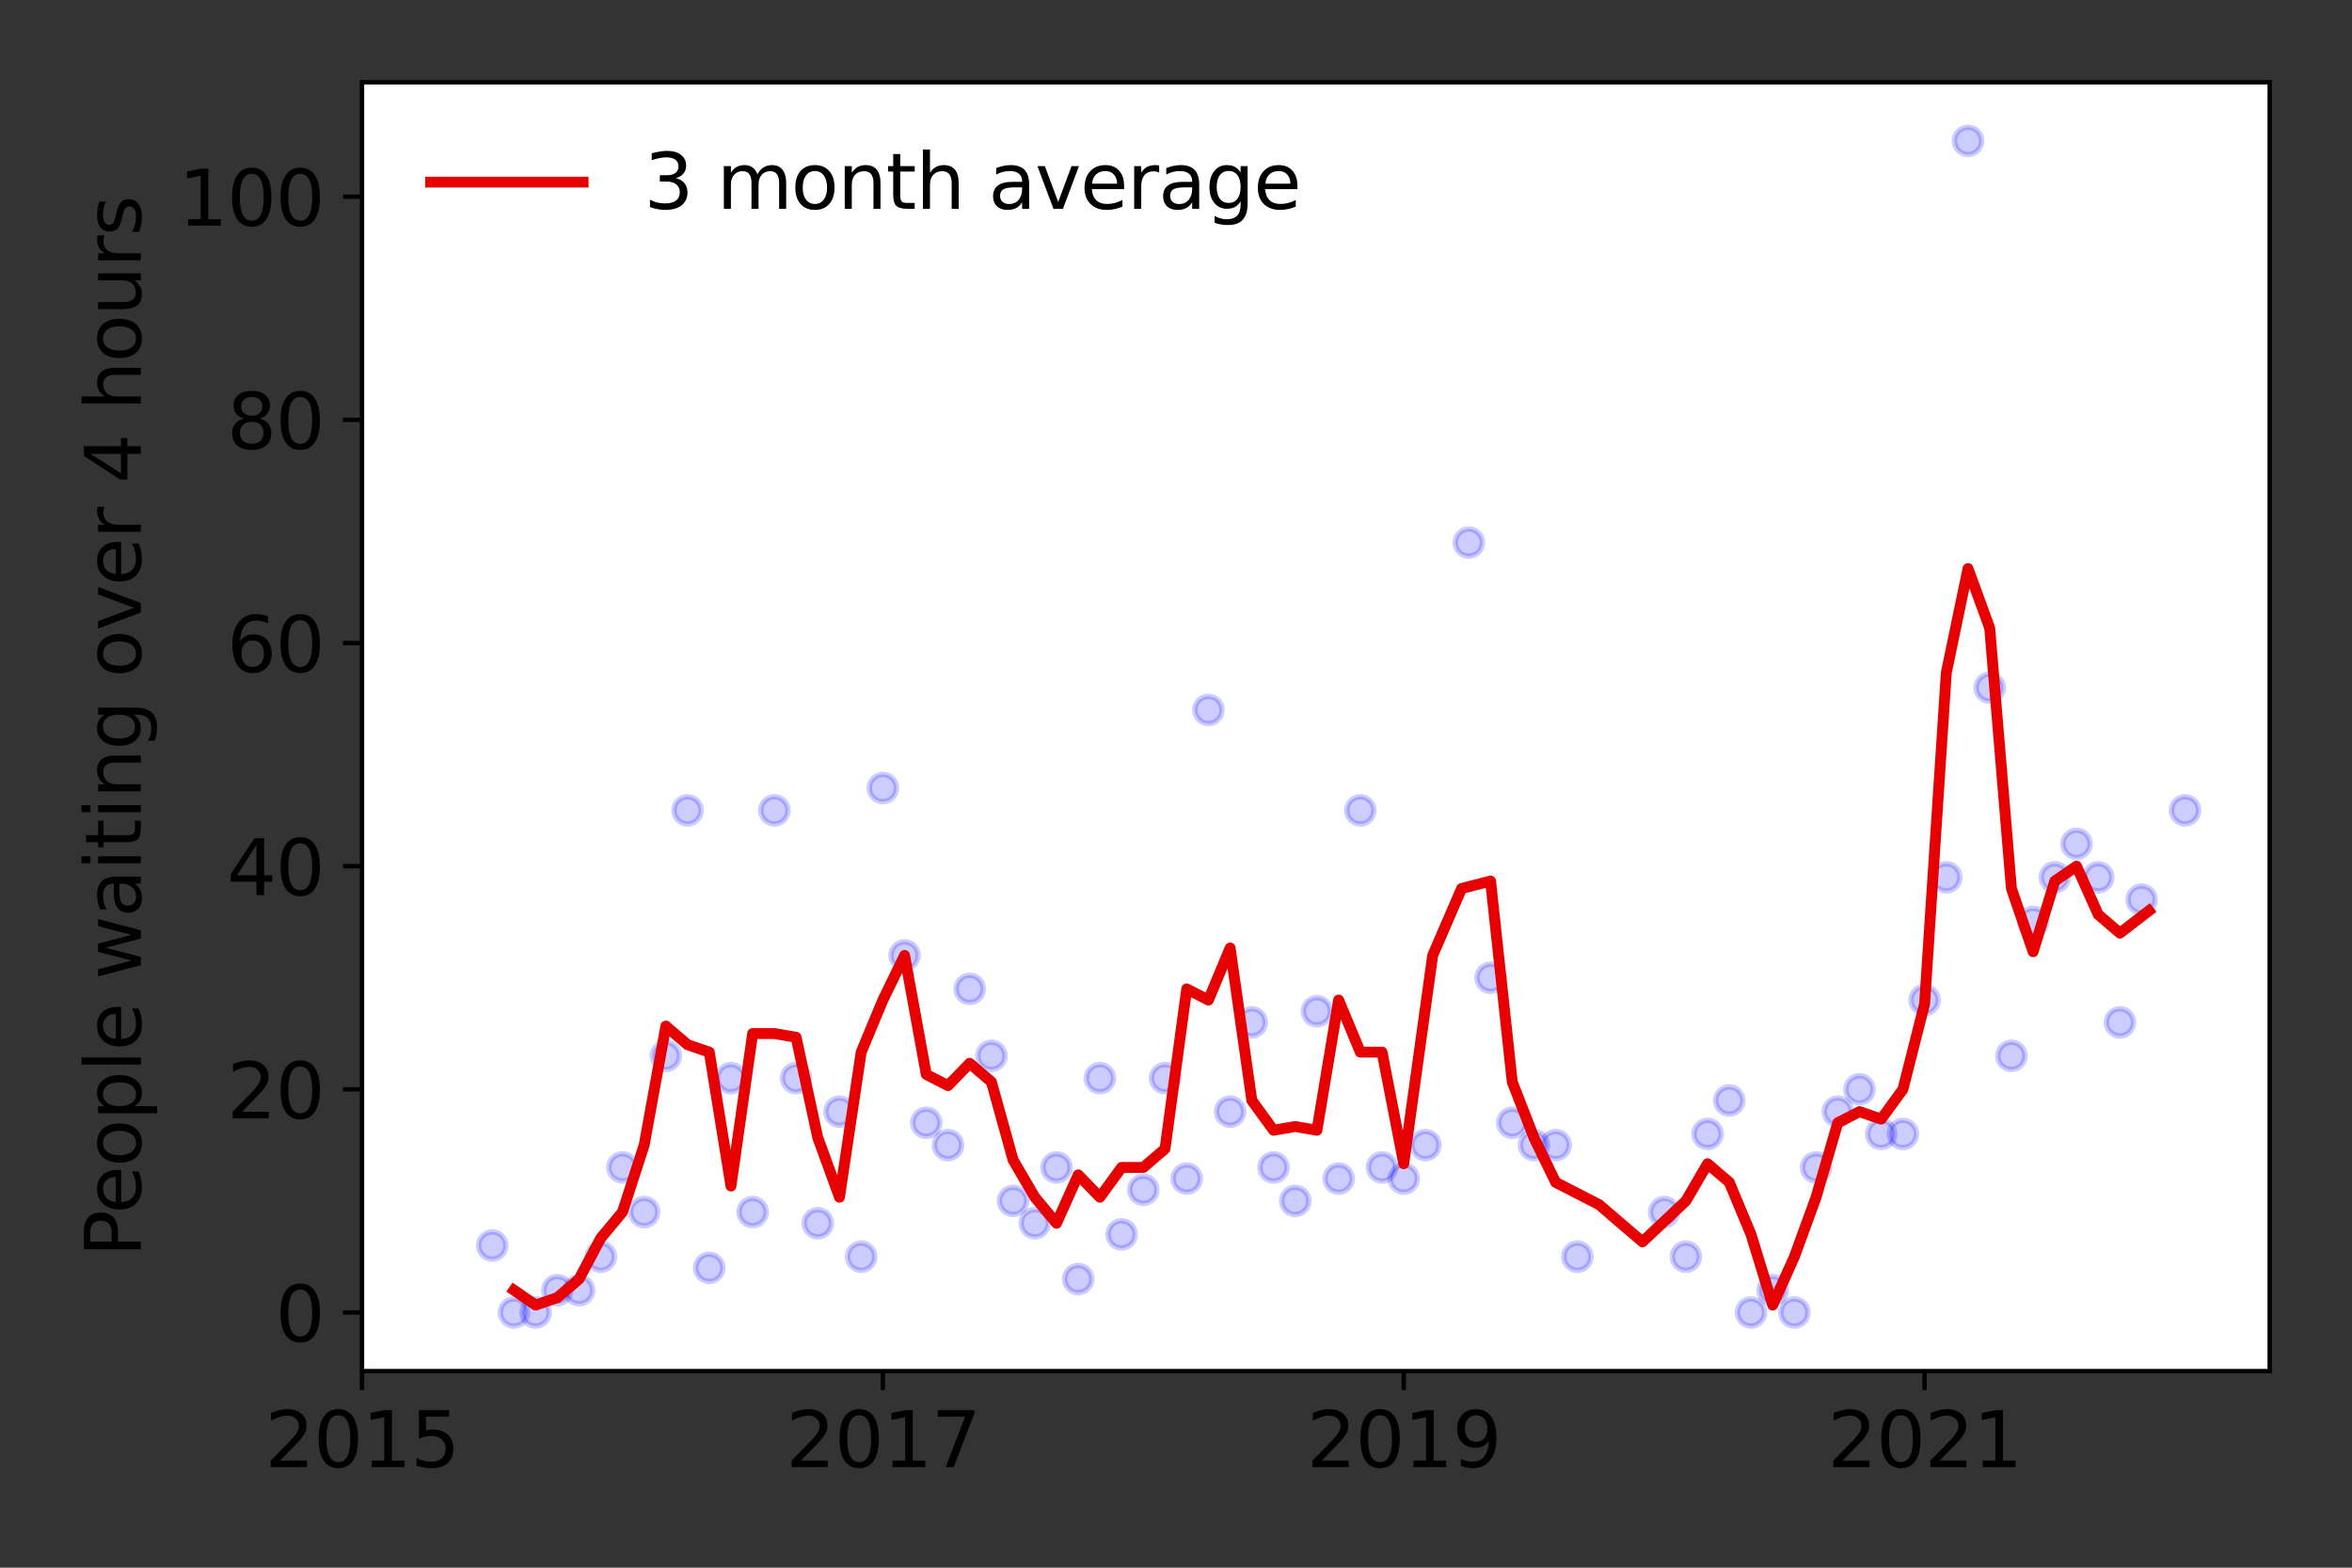 <?xml version="1.0" encoding="utf-8" standalone="no"?>
<!DOCTYPE svg PUBLIC "-//W3C//DTD SVG 1.1//EN"
  "http://www.w3.org/Graphics/SVG/1.1/DTD/svg11.dtd">
<svg height="288pt" version="1.1" viewBox="0 0 432 288" width="432pt" xmlns="http://www.w3.org/2000/svg" xmlns:xlink="http://www.w3.org/1999/xlink">
 <rect x="0" y="0" width="432" height="288" fill="#333333" stroke="none"/>
 <defs>
  <style type="text/css">*{stroke-linecap:butt;stroke-linejoin:round;}</style>
 </defs>
 <g id="figure_1">
  <g id="patch_1">
   <path d="M 0 288 
L 432 288 
L 432 0 
L 0 0 
z
" style="fill:none;"/>
  </g>
  <g id="axes_1">
   <g id="patch_2">
    <path d="M 66.495 251.88 
L 416.88 251.88 
L 416.88 15.12 
L 66.495 15.12 
z
" style="fill:#ffffff;"/>
   </g>
   <g id="matplotlib.axis_1">
    <g id="xtick_1">
     <g id="line2d_1">
      <defs>
       <path d="M 0 0 
L 0 3.5 
" id="m1850053a2b" style="stroke:#000000;stroke-width:0.8;"/>
      </defs>
      <g>
       <use style="stroke:#000000;stroke-width:0.8;" x="66.495" xlink:href="#m1850053a2b" y="251.88"/>
      </g>
     </g>
     <g id="text_1">
      <!-- 2015 -->
      <g transform="translate(48.68 269.518)scale(0.14 -0.14)">
       <defs>
        <path d="M 1228 531 
L 3431 531 
L 3431 0 
L 469 0 
L 469 531 
Q 828 903 1448 1529 
Q 2069 2156 2228 2338 
Q 2531 2678 2651 2914 
Q 2772 3150 2772 3378 
Q 2772 3750 2511 3984 
Q 2250 4219 1831 4219 
Q 1534 4219 1204 4116 
Q 875 4013 500 3803 
L 500 4441 
Q 881 4594 1212 4672 
Q 1544 4750 1819 4750 
Q 2544 4750 2975 4387 
Q 3406 4025 3406 3419 
Q 3406 3131 3298 2873 
Q 3191 2616 2906 2266 
Q 2828 2175 2409 1742 
Q 1991 1309 1228 531 
z
" id="DejaVuSans-32" transform="scale(0.016)"/>
        <path d="M 2034 4250 
Q 1547 4250 1301 3770 
Q 1056 3291 1056 2328 
Q 1056 1369 1301 889 
Q 1547 409 2034 409 
Q 2525 409 2770 889 
Q 3016 1369 3016 2328 
Q 3016 3291 2770 3770 
Q 2525 4250 2034 4250 
z
M 2034 4750 
Q 2819 4750 3233 4129 
Q 3647 3509 3647 2328 
Q 3647 1150 3233 529 
Q 2819 -91 2034 -91 
Q 1250 -91 836 529 
Q 422 1150 422 2328 
Q 422 3509 836 4129 
Q 1250 4750 2034 4750 
z
" id="DejaVuSans-30" transform="scale(0.016)"/>
        <path d="M 794 531 
L 1825 531 
L 1825 4091 
L 703 3866 
L 703 4441 
L 1819 4666 
L 2450 4666 
L 2450 531 
L 3481 531 
L 3481 0 
L 794 0 
L 794 531 
z
" id="DejaVuSans-31" transform="scale(0.016)"/>
        <path d="M 691 4666 
L 3169 4666 
L 3169 4134 
L 1269 4134 
L 1269 2991 
Q 1406 3038 1543 3061 
Q 1681 3084 1819 3084 
Q 2600 3084 3056 2656 
Q 3513 2228 3513 1497 
Q 3513 744 3044 326 
Q 2575 -91 1722 -91 
Q 1428 -91 1123 -41 
Q 819 9 494 109 
L 494 744 
Q 775 591 1075 516 
Q 1375 441 1709 441 
Q 2250 441 2565 725 
Q 2881 1009 2881 1497 
Q 2881 1984 2565 2268 
Q 2250 2553 1709 2553 
Q 1456 2553 1204 2497 
Q 953 2441 691 2322 
L 691 4666 
z
" id="DejaVuSans-35" transform="scale(0.016)"/>
       </defs>
       <use xlink:href="#DejaVuSans-32"/>
       <use x="63.623" xlink:href="#DejaVuSans-30"/>
       <use x="127.246" xlink:href="#DejaVuSans-31"/>
       <use x="190.869" xlink:href="#DejaVuSans-35"/>
      </g>
     </g>
    </g>
    <g id="xtick_2">
     <g id="line2d_2">
      <g>
       <use style="stroke:#000000;stroke-width:0.8;" x="162.163" xlink:href="#m1850053a2b" y="251.88"/>
      </g>
     </g>
     <g id="text_2">
      <!-- 2017 -->
      <g transform="translate(144.348 269.518)scale(0.14 -0.14)">
       <defs>
        <path d="M 525 4666 
L 3525 4666 
L 3525 4397 
L 1831 0 
L 1172 0 
L 2766 4134 
L 525 4134 
L 525 4666 
z
" id="DejaVuSans-37" transform="scale(0.016)"/>
       </defs>
       <use xlink:href="#DejaVuSans-32"/>
       <use x="63.623" xlink:href="#DejaVuSans-30"/>
       <use x="127.246" xlink:href="#DejaVuSans-31"/>
       <use x="190.869" xlink:href="#DejaVuSans-37"/>
      </g>
     </g>
    </g>
    <g id="xtick_3">
     <g id="line2d_3">
      <g>
       <use style="stroke:#000000;stroke-width:0.8;" x="257.832" xlink:href="#m1850053a2b" y="251.88"/>
      </g>
     </g>
     <g id="text_3">
      <!-- 2019 -->
      <g transform="translate(240.017 269.518)scale(0.14 -0.14)">
       <defs>
        <path d="M 703 97 
L 703 672 
Q 941 559 1184 500 
Q 1428 441 1663 441 
Q 2288 441 2617 861 
Q 2947 1281 2994 2138 
Q 2813 1869 2534 1725 
Q 2256 1581 1919 1581 
Q 1219 1581 811 2004 
Q 403 2428 403 3163 
Q 403 3881 828 4315 
Q 1253 4750 1959 4750 
Q 2769 4750 3195 4129 
Q 3622 3509 3622 2328 
Q 3622 1225 3098 567 
Q 2575 -91 1691 -91 
Q 1453 -91 1209 -44 
Q 966 3 703 97 
z
M 1959 2075 
Q 2384 2075 2632 2365 
Q 2881 2656 2881 3163 
Q 2881 3666 2632 3958 
Q 2384 4250 1959 4250 
Q 1534 4250 1286 3958 
Q 1038 3666 1038 3163 
Q 1038 2656 1286 2365 
Q 1534 2075 1959 2075 
z
" id="DejaVuSans-39" transform="scale(0.016)"/>
       </defs>
       <use xlink:href="#DejaVuSans-32"/>
       <use x="63.623" xlink:href="#DejaVuSans-30"/>
       <use x="127.246" xlink:href="#DejaVuSans-31"/>
       <use x="190.869" xlink:href="#DejaVuSans-39"/>
      </g>
     </g>
    </g>
    <g id="xtick_4">
     <g id="line2d_4">
      <g>
       <use style="stroke:#000000;stroke-width:0.8;" x="353.5" xlink:href="#m1850053a2b" y="251.88"/>
      </g>
     </g>
     <g id="text_4">
      <!-- 2021 -->
      <g transform="translate(335.685 269.518)scale(0.14 -0.14)">
       <use xlink:href="#DejaVuSans-32"/>
       <use x="63.623" xlink:href="#DejaVuSans-30"/>
       <use x="127.246" xlink:href="#DejaVuSans-32"/>
       <use x="190.869" xlink:href="#DejaVuSans-31"/>
      </g>
     </g>
    </g>
   </g>
   <g id="matplotlib.axis_2">
    <g id="ytick_1">
     <g id="line2d_5">
      <defs>
       <path d="M 0 0 
L -3.5 0 
" id="md9825b7a30" style="stroke:#000000;stroke-width:0.8;"/>
      </defs>
      <g>
       <use style="stroke:#000000;stroke-width:0.8;" x="66.495" xlink:href="#md9825b7a30" y="241.118"/>
      </g>
     </g>
     <g id="text_5">
      <!-- 0 -->
      <g transform="translate(50.587 246.437)scale(0.14 -0.14)">
       <use xlink:href="#DejaVuSans-30"/>
      </g>
     </g>
    </g>
    <g id="ytick_2">
     <g id="line2d_6">
      <g>
       <use style="stroke:#000000;stroke-width:0.8;" x="66.495" xlink:href="#md9825b7a30" y="200.121"/>
      </g>
     </g>
     <g id="text_6">
      <!-- 20 -->
      <g transform="translate(41.68 205.44)scale(0.14 -0.14)">
       <use xlink:href="#DejaVuSans-32"/>
       <use x="63.623" xlink:href="#DejaVuSans-30"/>
      </g>
     </g>
    </g>
    <g id="ytick_3">
     <g id="line2d_7">
      <g>
       <use style="stroke:#000000;stroke-width:0.8;" x="66.495" xlink:href="#md9825b7a30" y="159.123"/>
      </g>
     </g>
     <g id="text_7">
      <!-- 40 -->
      <g transform="translate(41.68 164.442)scale(0.14 -0.14)">
       <defs>
        <path d="M 2419 4116 
L 825 1625 
L 2419 1625 
L 2419 4116 
z
M 2253 4666 
L 3047 4666 
L 3047 1625 
L 3713 1625 
L 3713 1100 
L 3047 1100 
L 3047 0 
L 2419 0 
L 2419 1100 
L 313 1100 
L 313 1709 
L 2253 4666 
z
" id="DejaVuSans-34" transform="scale(0.016)"/>
       </defs>
       <use xlink:href="#DejaVuSans-34"/>
       <use x="63.623" xlink:href="#DejaVuSans-30"/>
      </g>
     </g>
    </g>
    <g id="ytick_4">
     <g id="line2d_8">
      <g>
       <use style="stroke:#000000;stroke-width:0.8;" x="66.495" xlink:href="#md9825b7a30" y="118.126"/>
      </g>
     </g>
     <g id="text_8">
      <!-- 60 -->
      <g transform="translate(41.68 123.445)scale(0.14 -0.14)">
       <defs>
        <path d="M 2113 2584 
Q 1688 2584 1439 2293 
Q 1191 2003 1191 1497 
Q 1191 994 1439 701 
Q 1688 409 2113 409 
Q 2538 409 2786 701 
Q 3034 994 3034 1497 
Q 3034 2003 2786 2293 
Q 2538 2584 2113 2584 
z
M 3366 4563 
L 3366 3988 
Q 3128 4100 2886 4159 
Q 2644 4219 2406 4219 
Q 1781 4219 1451 3797 
Q 1122 3375 1075 2522 
Q 1259 2794 1537 2939 
Q 1816 3084 2150 3084 
Q 2853 3084 3261 2657 
Q 3669 2231 3669 1497 
Q 3669 778 3244 343 
Q 2819 -91 2113 -91 
Q 1303 -91 875 529 
Q 447 1150 447 2328 
Q 447 3434 972 4092 
Q 1497 4750 2381 4750 
Q 2619 4750 2861 4703 
Q 3103 4656 3366 4563 
z
" id="DejaVuSans-36" transform="scale(0.016)"/>
       </defs>
       <use xlink:href="#DejaVuSans-36"/>
       <use x="63.623" xlink:href="#DejaVuSans-30"/>
      </g>
     </g>
    </g>
    <g id="ytick_5">
     <g id="line2d_9">
      <g>
       <use style="stroke:#000000;stroke-width:0.8;" x="66.495" xlink:href="#md9825b7a30" y="77.129"/>
      </g>
     </g>
     <g id="text_9">
      <!-- 80 -->
      <g transform="translate(41.68 82.447)scale(0.14 -0.14)">
       <defs>
        <path d="M 2034 2216 
Q 1584 2216 1326 1975 
Q 1069 1734 1069 1313 
Q 1069 891 1326 650 
Q 1584 409 2034 409 
Q 2484 409 2743 651 
Q 3003 894 3003 1313 
Q 3003 1734 2745 1975 
Q 2488 2216 2034 2216 
z
M 1403 2484 
Q 997 2584 770 2862 
Q 544 3141 544 3541 
Q 544 4100 942 4425 
Q 1341 4750 2034 4750 
Q 2731 4750 3128 4425 
Q 3525 4100 3525 3541 
Q 3525 3141 3298 2862 
Q 3072 2584 2669 2484 
Q 3125 2378 3379 2068 
Q 3634 1759 3634 1313 
Q 3634 634 3220 271 
Q 2806 -91 2034 -91 
Q 1263 -91 848 271 
Q 434 634 434 1313 
Q 434 1759 690 2068 
Q 947 2378 1403 2484 
z
M 1172 3481 
Q 1172 3119 1398 2916 
Q 1625 2713 2034 2713 
Q 2441 2713 2670 2916 
Q 2900 3119 2900 3481 
Q 2900 3844 2670 4047 
Q 2441 4250 2034 4250 
Q 1625 4250 1398 4047 
Q 1172 3844 1172 3481 
z
" id="DejaVuSans-38" transform="scale(0.016)"/>
       </defs>
       <use xlink:href="#DejaVuSans-38"/>
       <use x="63.623" xlink:href="#DejaVuSans-30"/>
      </g>
     </g>
    </g>
    <g id="ytick_6">
     <g id="line2d_10">
      <g>
       <use style="stroke:#000000;stroke-width:0.8;" x="66.495" xlink:href="#md9825b7a30" y="36.131"/>
      </g>
     </g>
     <g id="text_10">
      <!-- 100 -->
      <g transform="translate(32.773 41.45)scale(0.14 -0.14)">
       <use xlink:href="#DejaVuSans-31"/>
       <use x="63.623" xlink:href="#DejaVuSans-30"/>
       <use x="127.246" xlink:href="#DejaVuSans-30"/>
      </g>
     </g>
    </g>
    <g id="text_11">
     <!-- People waiting over 4 hours -->
     <g transform="translate(25.861 230.925)rotate(-90)scale(0.14 -0.14)">
      <defs>
       <path d="M 1259 4147 
L 1259 2394 
L 2053 2394 
Q 2494 2394 2734 2622 
Q 2975 2850 2975 3272 
Q 2975 3691 2734 3919 
Q 2494 4147 2053 4147 
L 1259 4147 
z
M 628 4666 
L 2053 4666 
Q 2838 4666 3239 4311 
Q 3641 3956 3641 3272 
Q 3641 2581 3239 2228 
Q 2838 1875 2053 1875 
L 1259 1875 
L 1259 0 
L 628 0 
L 628 4666 
z
" id="DejaVuSans-50" transform="scale(0.016)"/>
       <path d="M 3597 1894 
L 3597 1613 
L 953 1613 
Q 991 1019 1311 708 
Q 1631 397 2203 397 
Q 2534 397 2845 478 
Q 3156 559 3463 722 
L 3463 178 
Q 3153 47 2828 -22 
Q 2503 -91 2169 -91 
Q 1331 -91 842 396 
Q 353 884 353 1716 
Q 353 2575 817 3079 
Q 1281 3584 2069 3584 
Q 2775 3584 3186 3129 
Q 3597 2675 3597 1894 
z
M 3022 2063 
Q 3016 2534 2758 2815 
Q 2500 3097 2075 3097 
Q 1594 3097 1305 2825 
Q 1016 2553 972 2059 
L 3022 2063 
z
" id="DejaVuSans-65" transform="scale(0.016)"/>
       <path d="M 1959 3097 
Q 1497 3097 1228 2736 
Q 959 2375 959 1747 
Q 959 1119 1226 758 
Q 1494 397 1959 397 
Q 2419 397 2687 759 
Q 2956 1122 2956 1747 
Q 2956 2369 2687 2733 
Q 2419 3097 1959 3097 
z
M 1959 3584 
Q 2709 3584 3137 3096 
Q 3566 2609 3566 1747 
Q 3566 888 3137 398 
Q 2709 -91 1959 -91 
Q 1206 -91 779 398 
Q 353 888 353 1747 
Q 353 2609 779 3096 
Q 1206 3584 1959 3584 
z
" id="DejaVuSans-6f" transform="scale(0.016)"/>
       <path d="M 1159 525 
L 1159 -1331 
L 581 -1331 
L 581 3500 
L 1159 3500 
L 1159 2969 
Q 1341 3281 1617 3432 
Q 1894 3584 2278 3584 
Q 2916 3584 3314 3078 
Q 3713 2572 3713 1747 
Q 3713 922 3314 415 
Q 2916 -91 2278 -91 
Q 1894 -91 1617 61 
Q 1341 213 1159 525 
z
M 3116 1747 
Q 3116 2381 2855 2742 
Q 2594 3103 2138 3103 
Q 1681 3103 1420 2742 
Q 1159 2381 1159 1747 
Q 1159 1113 1420 752 
Q 1681 391 2138 391 
Q 2594 391 2855 752 
Q 3116 1113 3116 1747 
z
" id="DejaVuSans-70" transform="scale(0.016)"/>
       <path d="M 603 4863 
L 1178 4863 
L 1178 0 
L 603 0 
L 603 4863 
z
" id="DejaVuSans-6c" transform="scale(0.016)"/>
       <path id="DejaVuSans-20" transform="scale(0.016)"/>
       <path d="M 269 3500 
L 844 3500 
L 1563 769 
L 2278 3500 
L 2956 3500 
L 3675 769 
L 4391 3500 
L 4966 3500 
L 4050 0 
L 3372 0 
L 2619 2869 
L 1863 0 
L 1184 0 
L 269 3500 
z
" id="DejaVuSans-77" transform="scale(0.016)"/>
       <path d="M 2194 1759 
Q 1497 1759 1228 1600 
Q 959 1441 959 1056 
Q 959 750 1161 570 
Q 1363 391 1709 391 
Q 2188 391 2477 730 
Q 2766 1069 2766 1631 
L 2766 1759 
L 2194 1759 
z
M 3341 1997 
L 3341 0 
L 2766 0 
L 2766 531 
Q 2569 213 2275 61 
Q 1981 -91 1556 -91 
Q 1019 -91 701 211 
Q 384 513 384 1019 
Q 384 1609 779 1909 
Q 1175 2209 1959 2209 
L 2766 2209 
L 2766 2266 
Q 2766 2663 2505 2880 
Q 2244 3097 1772 3097 
Q 1472 3097 1187 3025 
Q 903 2953 641 2809 
L 641 3341 
Q 956 3463 1253 3523 
Q 1550 3584 1831 3584 
Q 2591 3584 2966 3190 
Q 3341 2797 3341 1997 
z
" id="DejaVuSans-61" transform="scale(0.016)"/>
       <path d="M 603 3500 
L 1178 3500 
L 1178 0 
L 603 0 
L 603 3500 
z
M 603 4863 
L 1178 4863 
L 1178 4134 
L 603 4134 
L 603 4863 
z
" id="DejaVuSans-69" transform="scale(0.016)"/>
       <path d="M 1172 4494 
L 1172 3500 
L 2356 3500 
L 2356 3053 
L 1172 3053 
L 1172 1153 
Q 1172 725 1289 603 
Q 1406 481 1766 481 
L 2356 481 
L 2356 0 
L 1766 0 
Q 1100 0 847 248 
Q 594 497 594 1153 
L 594 3053 
L 172 3053 
L 172 3500 
L 594 3500 
L 594 4494 
L 1172 4494 
z
" id="DejaVuSans-74" transform="scale(0.016)"/>
       <path d="M 3513 2113 
L 3513 0 
L 2938 0 
L 2938 2094 
Q 2938 2591 2744 2837 
Q 2550 3084 2163 3084 
Q 1697 3084 1428 2787 
Q 1159 2491 1159 1978 
L 1159 0 
L 581 0 
L 581 3500 
L 1159 3500 
L 1159 2956 
Q 1366 3272 1645 3428 
Q 1925 3584 2291 3584 
Q 2894 3584 3203 3211 
Q 3513 2838 3513 2113 
z
" id="DejaVuSans-6e" transform="scale(0.016)"/>
       <path d="M 2906 1791 
Q 2906 2416 2648 2759 
Q 2391 3103 1925 3103 
Q 1463 3103 1205 2759 
Q 947 2416 947 1791 
Q 947 1169 1205 825 
Q 1463 481 1925 481 
Q 2391 481 2648 825 
Q 2906 1169 2906 1791 
z
M 3481 434 
Q 3481 -459 3084 -895 
Q 2688 -1331 1869 -1331 
Q 1566 -1331 1297 -1286 
Q 1028 -1241 775 -1147 
L 775 -588 
Q 1028 -725 1275 -790 
Q 1522 -856 1778 -856 
Q 2344 -856 2625 -561 
Q 2906 -266 2906 331 
L 2906 616 
Q 2728 306 2450 153 
Q 2172 0 1784 0 
Q 1141 0 747 490 
Q 353 981 353 1791 
Q 353 2603 747 3093 
Q 1141 3584 1784 3584 
Q 2172 3584 2450 3431 
Q 2728 3278 2906 2969 
L 2906 3500 
L 3481 3500 
L 3481 434 
z
" id="DejaVuSans-67" transform="scale(0.016)"/>
       <path d="M 191 3500 
L 800 3500 
L 1894 563 
L 2988 3500 
L 3597 3500 
L 2284 0 
L 1503 0 
L 191 3500 
z
" id="DejaVuSans-76" transform="scale(0.016)"/>
       <path d="M 2631 2963 
Q 2534 3019 2420 3045 
Q 2306 3072 2169 3072 
Q 1681 3072 1420 2755 
Q 1159 2438 1159 1844 
L 1159 0 
L 581 0 
L 581 3500 
L 1159 3500 
L 1159 2956 
Q 1341 3275 1631 3429 
Q 1922 3584 2338 3584 
Q 2397 3584 2469 3576 
Q 2541 3569 2628 3553 
L 2631 2963 
z
" id="DejaVuSans-72" transform="scale(0.016)"/>
       <path d="M 3513 2113 
L 3513 0 
L 2938 0 
L 2938 2094 
Q 2938 2591 2744 2837 
Q 2550 3084 2163 3084 
Q 1697 3084 1428 2787 
Q 1159 2491 1159 1978 
L 1159 0 
L 581 0 
L 581 4863 
L 1159 4863 
L 1159 2956 
Q 1366 3272 1645 3428 
Q 1925 3584 2291 3584 
Q 2894 3584 3203 3211 
Q 3513 2838 3513 2113 
z
" id="DejaVuSans-68" transform="scale(0.016)"/>
       <path d="M 544 1381 
L 544 3500 
L 1119 3500 
L 1119 1403 
Q 1119 906 1312 657 
Q 1506 409 1894 409 
Q 2359 409 2629 706 
Q 2900 1003 2900 1516 
L 2900 3500 
L 3475 3500 
L 3475 0 
L 2900 0 
L 2900 538 
Q 2691 219 2414 64 
Q 2138 -91 1772 -91 
Q 1169 -91 856 284 
Q 544 659 544 1381 
z
M 1991 3584 
L 1991 3584 
z
" id="DejaVuSans-75" transform="scale(0.016)"/>
       <path d="M 2834 3397 
L 2834 2853 
Q 2591 2978 2328 3040 
Q 2066 3103 1784 3103 
Q 1356 3103 1142 2972 
Q 928 2841 928 2578 
Q 928 2378 1081 2264 
Q 1234 2150 1697 2047 
L 1894 2003 
Q 2506 1872 2764 1633 
Q 3022 1394 3022 966 
Q 3022 478 2636 193 
Q 2250 -91 1575 -91 
Q 1294 -91 989 -36 
Q 684 19 347 128 
L 347 722 
Q 666 556 975 473 
Q 1284 391 1588 391 
Q 1994 391 2212 530 
Q 2431 669 2431 922 
Q 2431 1156 2273 1281 
Q 2116 1406 1581 1522 
L 1381 1569 
Q 847 1681 609 1914 
Q 372 2147 372 2553 
Q 372 3047 722 3315 
Q 1072 3584 1716 3584 
Q 2034 3584 2315 3537 
Q 2597 3491 2834 3397 
z
" id="DejaVuSans-73" transform="scale(0.016)"/>
      </defs>
      <use xlink:href="#DejaVuSans-50"/>
      <use x="56.678" xlink:href="#DejaVuSans-65"/>
      <use x="118.201" xlink:href="#DejaVuSans-6f"/>
      <use x="179.383" xlink:href="#DejaVuSans-70"/>
      <use x="242.859" xlink:href="#DejaVuSans-6c"/>
      <use x="270.643" xlink:href="#DejaVuSans-65"/>
      <use x="332.166" xlink:href="#DejaVuSans-20"/>
      <use x="363.953" xlink:href="#DejaVuSans-77"/>
      <use x="445.74" xlink:href="#DejaVuSans-61"/>
      <use x="507.02" xlink:href="#DejaVuSans-69"/>
      <use x="534.803" xlink:href="#DejaVuSans-74"/>
      <use x="574.012" xlink:href="#DejaVuSans-69"/>
      <use x="601.795" xlink:href="#DejaVuSans-6e"/>
      <use x="665.174" xlink:href="#DejaVuSans-67"/>
      <use x="728.65" xlink:href="#DejaVuSans-20"/>
      <use x="760.438" xlink:href="#DejaVuSans-6f"/>
      <use x="821.619" xlink:href="#DejaVuSans-76"/>
      <use x="880.799" xlink:href="#DejaVuSans-65"/>
      <use x="942.322" xlink:href="#DejaVuSans-72"/>
      <use x="983.436" xlink:href="#DejaVuSans-20"/>
      <use x="1015.223" xlink:href="#DejaVuSans-34"/>
      <use x="1078.846" xlink:href="#DejaVuSans-20"/>
      <use x="1110.633" xlink:href="#DejaVuSans-68"/>
      <use x="1174.012" xlink:href="#DejaVuSans-6f"/>
      <use x="1235.193" xlink:href="#DejaVuSans-75"/>
      <use x="1298.572" xlink:href="#DejaVuSans-72"/>
      <use x="1339.686" xlink:href="#DejaVuSans-73"/>
     </g>
    </g>
   </g>
   <g id="line2d_11">
    <defs>
     <path d="M 0 2.5 
C 0.663 2.5 1.299 2.237 1.768 1.768 
C 2.237 1.299 2.5 0.663 2.5 0 
C 2.5 -0.663 2.237 -1.299 1.768 -1.768 
C 1.299 -2.237 0.663 -2.5 0 -2.5 
C -0.663 -2.5 -1.299 -2.237 -1.768 -1.768 
C -2.237 -1.299 -2.5 -0.663 -2.5 0 
C -2.5 0.663 -2.237 1.299 -1.768 1.768 
C -1.299 2.237 -0.663 2.5 0 2.5 
z
" id="m0fc786d545" style="stroke:#0000ff;stroke-opacity:0.2;"/>
    </defs>
    <g clip-path="url(#pa659d60a27)">
     <use style="fill:#0000ff;fill-opacity:0.2;stroke:#0000ff;stroke-opacity:0.2;" x="401.334" xlink:href="#m0fc786d545" y="148.874"/>
     <use style="fill:#0000ff;fill-opacity:0.2;stroke:#0000ff;stroke-opacity:0.2;" x="393.362" xlink:href="#m0fc786d545" y="165.273"/>
     <use style="fill:#0000ff;fill-opacity:0.2;stroke:#0000ff;stroke-opacity:0.2;" x="389.375" xlink:href="#m0fc786d545" y="187.822"/>
     <use style="fill:#0000ff;fill-opacity:0.2;stroke:#0000ff;stroke-opacity:0.2;" x="385.389" xlink:href="#m0fc786d545" y="161.173"/>
     <use style="fill:#0000ff;fill-opacity:0.2;stroke:#0000ff;stroke-opacity:0.2;" x="381.403" xlink:href="#m0fc786d545" y="155.024"/>
     <use style="fill:#0000ff;fill-opacity:0.2;stroke:#0000ff;stroke-opacity:0.2;" x="377.417" xlink:href="#m0fc786d545" y="161.173"/>
     <use style="fill:#0000ff;fill-opacity:0.2;stroke:#0000ff;stroke-opacity:0.2;" x="373.431" xlink:href="#m0fc786d545" y="169.373"/>
     <use style="fill:#0000ff;fill-opacity:0.2;stroke:#0000ff;stroke-opacity:0.2;" x="369.444" xlink:href="#m0fc786d545" y="193.971"/>
     <use style="fill:#0000ff;fill-opacity:0.2;stroke:#0000ff;stroke-opacity:0.2;" x="365.458" xlink:href="#m0fc786d545" y="126.325"/>
     <use style="fill:#0000ff;fill-opacity:0.2;stroke:#0000ff;stroke-opacity:0.2;" x="361.472" xlink:href="#m0fc786d545" y="25.882"/>
     <use style="fill:#0000ff;fill-opacity:0.2;stroke:#0000ff;stroke-opacity:0.2;" x="357.486" xlink:href="#m0fc786d545" y="161.173"/>
     <use style="fill:#0000ff;fill-opacity:0.2;stroke:#0000ff;stroke-opacity:0.2;" x="353.5" xlink:href="#m0fc786d545" y="183.722"/>
     <use style="fill:#0000ff;fill-opacity:0.2;stroke:#0000ff;stroke-opacity:0.2;" x="349.514" xlink:href="#m0fc786d545" y="208.32"/>
     <use style="fill:#0000ff;fill-opacity:0.2;stroke:#0000ff;stroke-opacity:0.2;" x="345.527" xlink:href="#m0fc786d545" y="208.32"/>
     <use style="fill:#0000ff;fill-opacity:0.2;stroke:#0000ff;stroke-opacity:0.2;" x="341.541" xlink:href="#m0fc786d545" y="200.121"/>
     <use style="fill:#0000ff;fill-opacity:0.2;stroke:#0000ff;stroke-opacity:0.2;" x="337.555" xlink:href="#m0fc786d545" y="204.221"/>
     <use style="fill:#0000ff;fill-opacity:0.2;stroke:#0000ff;stroke-opacity:0.2;" x="333.569" xlink:href="#m0fc786d545" y="214.47"/>
     <use style="fill:#0000ff;fill-opacity:0.2;stroke:#0000ff;stroke-opacity:0.2;" x="329.583" xlink:href="#m0fc786d545" y="241.118"/>
     <use style="fill:#0000ff;fill-opacity:0.2;stroke:#0000ff;stroke-opacity:0.2;" x="325.597" xlink:href="#m0fc786d545" y="237.018"/>
     <use style="fill:#0000ff;fill-opacity:0.2;stroke:#0000ff;stroke-opacity:0.2;" x="321.61" xlink:href="#m0fc786d545" y="241.118"/>
     <use style="fill:#0000ff;fill-opacity:0.2;stroke:#0000ff;stroke-opacity:0.2;" x="317.624" xlink:href="#m0fc786d545" y="202.171"/>
     <use style="fill:#0000ff;fill-opacity:0.2;stroke:#0000ff;stroke-opacity:0.2;" x="313.638" xlink:href="#m0fc786d545" y="208.32"/>
     <use style="fill:#0000ff;fill-opacity:0.2;stroke:#0000ff;stroke-opacity:0.2;" x="309.652" xlink:href="#m0fc786d545" y="230.869"/>
     <use style="fill:#0000ff;fill-opacity:0.2;stroke:#0000ff;stroke-opacity:0.2;" x="305.666" xlink:href="#m0fc786d545" y="222.669"/>
     <use style="fill:#0000ff;fill-opacity:0.2;stroke:#0000ff;stroke-opacity:0.2;" x="289.721" xlink:href="#m0fc786d545" y="230.869"/>
     <use style="fill:#0000ff;fill-opacity:0.2;stroke:#0000ff;stroke-opacity:0.2;" x="285.735" xlink:href="#m0fc786d545" y="210.37"/>
     <use style="fill:#0000ff;fill-opacity:0.2;stroke:#0000ff;stroke-opacity:0.2;" x="281.749" xlink:href="#m0fc786d545" y="210.37"/>
     <use style="fill:#0000ff;fill-opacity:0.2;stroke:#0000ff;stroke-opacity:0.2;" x="277.762" xlink:href="#m0fc786d545" y="206.27"/>
     <use style="fill:#0000ff;fill-opacity:0.2;stroke:#0000ff;stroke-opacity:0.2;" x="273.776" xlink:href="#m0fc786d545" y="179.622"/>
     <use style="fill:#0000ff;fill-opacity:0.2;stroke:#0000ff;stroke-opacity:0.2;" x="269.79" xlink:href="#m0fc786d545" y="99.677"/>
     <use style="fill:#0000ff;fill-opacity:0.2;stroke:#0000ff;stroke-opacity:0.2;" x="261.818" xlink:href="#m0fc786d545" y="210.37"/>
     <use style="fill:#0000ff;fill-opacity:0.2;stroke:#0000ff;stroke-opacity:0.2;" x="257.832" xlink:href="#m0fc786d545" y="216.52"/>
     <use style="fill:#0000ff;fill-opacity:0.2;stroke:#0000ff;stroke-opacity:0.2;" x="253.845" xlink:href="#m0fc786d545" y="214.47"/>
     <use style="fill:#0000ff;fill-opacity:0.2;stroke:#0000ff;stroke-opacity:0.2;" x="249.859" xlink:href="#m0fc786d545" y="148.874"/>
     <use style="fill:#0000ff;fill-opacity:0.2;stroke:#0000ff;stroke-opacity:0.2;" x="245.873" xlink:href="#m0fc786d545" y="216.52"/>
     <use style="fill:#0000ff;fill-opacity:0.2;stroke:#0000ff;stroke-opacity:0.2;" x="241.887" xlink:href="#m0fc786d545" y="185.772"/>
     <use style="fill:#0000ff;fill-opacity:0.2;stroke:#0000ff;stroke-opacity:0.2;" x="237.901" xlink:href="#m0fc786d545" y="220.619"/>
     <use style="fill:#0000ff;fill-opacity:0.2;stroke:#0000ff;stroke-opacity:0.2;" x="233.914" xlink:href="#m0fc786d545" y="214.47"/>
     <use style="fill:#0000ff;fill-opacity:0.2;stroke:#0000ff;stroke-opacity:0.2;" x="229.928" xlink:href="#m0fc786d545" y="187.822"/>
     <use style="fill:#0000ff;fill-opacity:0.2;stroke:#0000ff;stroke-opacity:0.2;" x="225.942" xlink:href="#m0fc786d545" y="204.221"/>
     <use style="fill:#0000ff;fill-opacity:0.2;stroke:#0000ff;stroke-opacity:0.2;" x="221.956" xlink:href="#m0fc786d545" y="130.425"/>
     <use style="fill:#0000ff;fill-opacity:0.2;stroke:#0000ff;stroke-opacity:0.2;" x="217.97" xlink:href="#m0fc786d545" y="216.52"/>
     <use style="fill:#0000ff;fill-opacity:0.2;stroke:#0000ff;stroke-opacity:0.2;" x="213.984" xlink:href="#m0fc786d545" y="198.071"/>
     <use style="fill:#0000ff;fill-opacity:0.2;stroke:#0000ff;stroke-opacity:0.2;" x="209.997" xlink:href="#m0fc786d545" y="218.57"/>
     <use style="fill:#0000ff;fill-opacity:0.2;stroke:#0000ff;stroke-opacity:0.2;" x="206.011" xlink:href="#m0fc786d545" y="226.769"/>
     <use style="fill:#0000ff;fill-opacity:0.2;stroke:#0000ff;stroke-opacity:0.2;" x="202.025" xlink:href="#m0fc786d545" y="198.071"/>
     <use style="fill:#0000ff;fill-opacity:0.2;stroke:#0000ff;stroke-opacity:0.2;" x="198.039" xlink:href="#m0fc786d545" y="234.969"/>
     <use style="fill:#0000ff;fill-opacity:0.2;stroke:#0000ff;stroke-opacity:0.2;" x="194.053" xlink:href="#m0fc786d545" y="214.47"/>
     <use style="fill:#0000ff;fill-opacity:0.2;stroke:#0000ff;stroke-opacity:0.2;" x="190.067" xlink:href="#m0fc786d545" y="224.719"/>
     <use style="fill:#0000ff;fill-opacity:0.2;stroke:#0000ff;stroke-opacity:0.2;" x="186.08" xlink:href="#m0fc786d545" y="220.619"/>
     <use style="fill:#0000ff;fill-opacity:0.2;stroke:#0000ff;stroke-opacity:0.2;" x="182.094" xlink:href="#m0fc786d545" y="193.971"/>
     <use style="fill:#0000ff;fill-opacity:0.2;stroke:#0000ff;stroke-opacity:0.2;" x="178.108" xlink:href="#m0fc786d545" y="181.672"/>
     <use style="fill:#0000ff;fill-opacity:0.2;stroke:#0000ff;stroke-opacity:0.2;" x="174.122" xlink:href="#m0fc786d545" y="210.37"/>
     <use style="fill:#0000ff;fill-opacity:0.2;stroke:#0000ff;stroke-opacity:0.2;" x="170.136" xlink:href="#m0fc786d545" y="206.27"/>
     <use style="fill:#0000ff;fill-opacity:0.2;stroke:#0000ff;stroke-opacity:0.2;" x="166.149" xlink:href="#m0fc786d545" y="175.522"/>
     <use style="fill:#0000ff;fill-opacity:0.2;stroke:#0000ff;stroke-opacity:0.2;" x="162.163" xlink:href="#m0fc786d545" y="144.774"/>
     <use style="fill:#0000ff;fill-opacity:0.2;stroke:#0000ff;stroke-opacity:0.2;" x="158.177" xlink:href="#m0fc786d545" y="230.869"/>
     <use style="fill:#0000ff;fill-opacity:0.2;stroke:#0000ff;stroke-opacity:0.2;" x="154.191" xlink:href="#m0fc786d545" y="204.221"/>
     <use style="fill:#0000ff;fill-opacity:0.2;stroke:#0000ff;stroke-opacity:0.2;" x="150.205" xlink:href="#m0fc786d545" y="224.719"/>
     <use style="fill:#0000ff;fill-opacity:0.2;stroke:#0000ff;stroke-opacity:0.2;" x="146.219" xlink:href="#m0fc786d545" y="198.071"/>
     <use style="fill:#0000ff;fill-opacity:0.2;stroke:#0000ff;stroke-opacity:0.2;" x="142.232" xlink:href="#m0fc786d545" y="148.874"/>
     <use style="fill:#0000ff;fill-opacity:0.2;stroke:#0000ff;stroke-opacity:0.2;" x="138.246" xlink:href="#m0fc786d545" y="222.669"/>
     <use style="fill:#0000ff;fill-opacity:0.2;stroke:#0000ff;stroke-opacity:0.2;" x="134.26" xlink:href="#m0fc786d545" y="198.071"/>
     <use style="fill:#0000ff;fill-opacity:0.2;stroke:#0000ff;stroke-opacity:0.2;" x="130.274" xlink:href="#m0fc786d545" y="232.919"/>
     <use style="fill:#0000ff;fill-opacity:0.2;stroke:#0000ff;stroke-opacity:0.2;" x="126.288" xlink:href="#m0fc786d545" y="148.874"/>
     <use style="fill:#0000ff;fill-opacity:0.2;stroke:#0000ff;stroke-opacity:0.2;" x="122.301" xlink:href="#m0fc786d545" y="193.971"/>
     <use style="fill:#0000ff;fill-opacity:0.2;stroke:#0000ff;stroke-opacity:0.2;" x="118.315" xlink:href="#m0fc786d545" y="222.669"/>
     <use style="fill:#0000ff;fill-opacity:0.2;stroke:#0000ff;stroke-opacity:0.2;" x="114.329" xlink:href="#m0fc786d545" y="214.47"/>
     <use style="fill:#0000ff;fill-opacity:0.2;stroke:#0000ff;stroke-opacity:0.2;" x="110.343" xlink:href="#m0fc786d545" y="230.869"/>
     <use style="fill:#0000ff;fill-opacity:0.2;stroke:#0000ff;stroke-opacity:0.2;" x="106.357" xlink:href="#m0fc786d545" y="237.018"/>
     <use style="fill:#0000ff;fill-opacity:0.2;stroke:#0000ff;stroke-opacity:0.2;" x="102.371" xlink:href="#m0fc786d545" y="237.018"/>
     <use style="fill:#0000ff;fill-opacity:0.2;stroke:#0000ff;stroke-opacity:0.2;" x="98.384" xlink:href="#m0fc786d545" y="241.118"/>
     <use style="fill:#0000ff;fill-opacity:0.2;stroke:#0000ff;stroke-opacity:0.2;" x="94.398" xlink:href="#m0fc786d545" y="241.118"/>
     <use style="fill:#0000ff;fill-opacity:0.2;stroke:#0000ff;stroke-opacity:0.2;" x="90.412" xlink:href="#m0fc786d545" y="228.819"/>
    </g>
   </g>
   <g id="line2d_12">
    <path clip-path="url(#pa659d60a27)" d="M 394.69 167.323 
L 389.375 171.423 
L 385.389 168.006 
L 381.403 159.123 
L 377.417 161.857 
L 373.431 174.839 
L 369.444 163.223 
L 365.458 115.393 
L 361.472 104.46 
L 357.486 123.592 
L 353.5 184.405 
L 349.514 200.121 
L 345.527 205.587 
L 341.541 204.221 
L 337.555 206.27 
L 333.569 219.936 
L 329.583 230.869 
L 325.597 239.752 
L 321.61 226.769 
L 317.624 217.203 
L 313.638 213.787 
L 309.652 220.619 
L 301.679 228.136 
L 293.707 221.303 
L 285.735 217.203 
L 281.749 209.004 
L 277.762 198.754 
L 273.776 161.857 
L 268.461 163.223 
L 263.146 175.522 
L 257.832 213.787 
L 253.845 193.288 
L 249.859 193.288 
L 245.873 183.722 
L 241.887 207.637 
L 237.901 206.954 
L 233.914 207.637 
L 229.928 202.171 
L 225.942 174.156 
L 221.956 183.722 
L 217.97 181.672 
L 213.984 211.053 
L 209.997 214.47 
L 206.011 214.47 
L 202.025 219.936 
L 198.039 215.836 
L 194.053 224.719 
L 190.067 219.936 
L 186.08 213.103 
L 182.094 198.754 
L 178.108 195.338 
L 174.122 199.437 
L 170.136 197.388 
L 166.149 175.522 
L 162.163 183.722 
L 158.177 193.288 
L 154.191 219.936 
L 150.205 209.004 
L 146.219 190.555 
L 142.232 189.871 
L 138.246 189.871 
L 134.26 217.886 
L 130.274 193.288 
L 126.288 191.921 
L 122.301 188.505 
L 118.315 210.37 
L 114.329 222.669 
L 110.343 227.452 
L 106.357 234.969 
L 102.371 238.385 
L 98.384 239.752 
L 94.398 237.018 
" style="fill:none;stroke:#e60000;stroke-linecap:square;stroke-width:2;"/>
   </g>
   <g id="patch_3">
    <path d="M 66.495 251.88 
L 66.495 15.12 
" style="fill:none;stroke:#000000;stroke-linecap:square;stroke-linejoin:miter;stroke-width:0.8;"/>
   </g>
   <g id="patch_4">
    <path d="M 416.88 251.88 
L 416.88 15.12 
" style="fill:none;stroke:#000000;stroke-linecap:square;stroke-linejoin:miter;stroke-width:0.8;"/>
   </g>
   <g id="patch_5">
    <path d="M 66.495 251.88 
L 416.88 251.88 
" style="fill:none;stroke:#000000;stroke-linecap:square;stroke-linejoin:miter;stroke-width:0.8;"/>
   </g>
   <g id="patch_6">
    <path d="M 66.495 15.12 
L 416.88 15.12 
" style="fill:none;stroke:#000000;stroke-linecap:square;stroke-linejoin:miter;stroke-width:0.8;"/>
   </g>
   <g id="legend_1">
    <g id="line2d_13">
     <path d="M 79.095 33.458 
L 107.095 33.458 
" style="fill:none;stroke:#e60000;stroke-linecap:square;stroke-width:2;"/>
    </g>
    <g id="line2d_14"/>
    <g id="text_12">
     <!-- 3 month average -->
     <g transform="translate(118.295 38.358)scale(0.14 -0.14)">
      <defs>
       <path d="M 2597 2516 
Q 3050 2419 3304 2112 
Q 3559 1806 3559 1356 
Q 3559 666 3084 287 
Q 2609 -91 1734 -91 
Q 1441 -91 1130 -33 
Q 819 25 488 141 
L 488 750 
Q 750 597 1062 519 
Q 1375 441 1716 441 
Q 2309 441 2620 675 
Q 2931 909 2931 1356 
Q 2931 1769 2642 2001 
Q 2353 2234 1838 2234 
L 1294 2234 
L 1294 2753 
L 1863 2753 
Q 2328 2753 2575 2939 
Q 2822 3125 2822 3475 
Q 2822 3834 2567 4026 
Q 2313 4219 1838 4219 
Q 1578 4219 1281 4162 
Q 984 4106 628 3988 
L 628 4550 
Q 988 4650 1302 4700 
Q 1616 4750 1894 4750 
Q 2613 4750 3031 4423 
Q 3450 4097 3450 3541 
Q 3450 3153 3228 2886 
Q 3006 2619 2597 2516 
z
" id="DejaVuSans-33" transform="scale(0.016)"/>
       <path d="M 3328 2828 
Q 3544 3216 3844 3400 
Q 4144 3584 4550 3584 
Q 5097 3584 5394 3201 
Q 5691 2819 5691 2113 
L 5691 0 
L 5113 0 
L 5113 2094 
Q 5113 2597 4934 2840 
Q 4756 3084 4391 3084 
Q 3944 3084 3684 2787 
Q 3425 2491 3425 1978 
L 3425 0 
L 2847 0 
L 2847 2094 
Q 2847 2600 2669 2842 
Q 2491 3084 2119 3084 
Q 1678 3084 1418 2786 
Q 1159 2488 1159 1978 
L 1159 0 
L 581 0 
L 581 3500 
L 1159 3500 
L 1159 2956 
Q 1356 3278 1631 3431 
Q 1906 3584 2284 3584 
Q 2666 3584 2933 3390 
Q 3200 3197 3328 2828 
z
" id="DejaVuSans-6d" transform="scale(0.016)"/>
      </defs>
      <use xlink:href="#DejaVuSans-33"/>
      <use x="63.623" xlink:href="#DejaVuSans-20"/>
      <use x="95.41" xlink:href="#DejaVuSans-6d"/>
      <use x="192.822" xlink:href="#DejaVuSans-6f"/>
      <use x="254.004" xlink:href="#DejaVuSans-6e"/>
      <use x="317.383" xlink:href="#DejaVuSans-74"/>
      <use x="356.592" xlink:href="#DejaVuSans-68"/>
      <use x="419.971" xlink:href="#DejaVuSans-20"/>
      <use x="451.758" xlink:href="#DejaVuSans-61"/>
      <use x="513.037" xlink:href="#DejaVuSans-76"/>
      <use x="572.217" xlink:href="#DejaVuSans-65"/>
      <use x="633.74" xlink:href="#DejaVuSans-72"/>
      <use x="674.854" xlink:href="#DejaVuSans-61"/>
      <use x="736.133" xlink:href="#DejaVuSans-67"/>
      <use x="799.609" xlink:href="#DejaVuSans-65"/>
     </g>
    </g>
   </g>
  </g>
 </g>
 <defs>
  <clipPath id="pa659d60a27">
   <rect height="236.76" width="350.385" x="66.495" y="15.12"/>
  </clipPath>
 </defs>
</svg>
